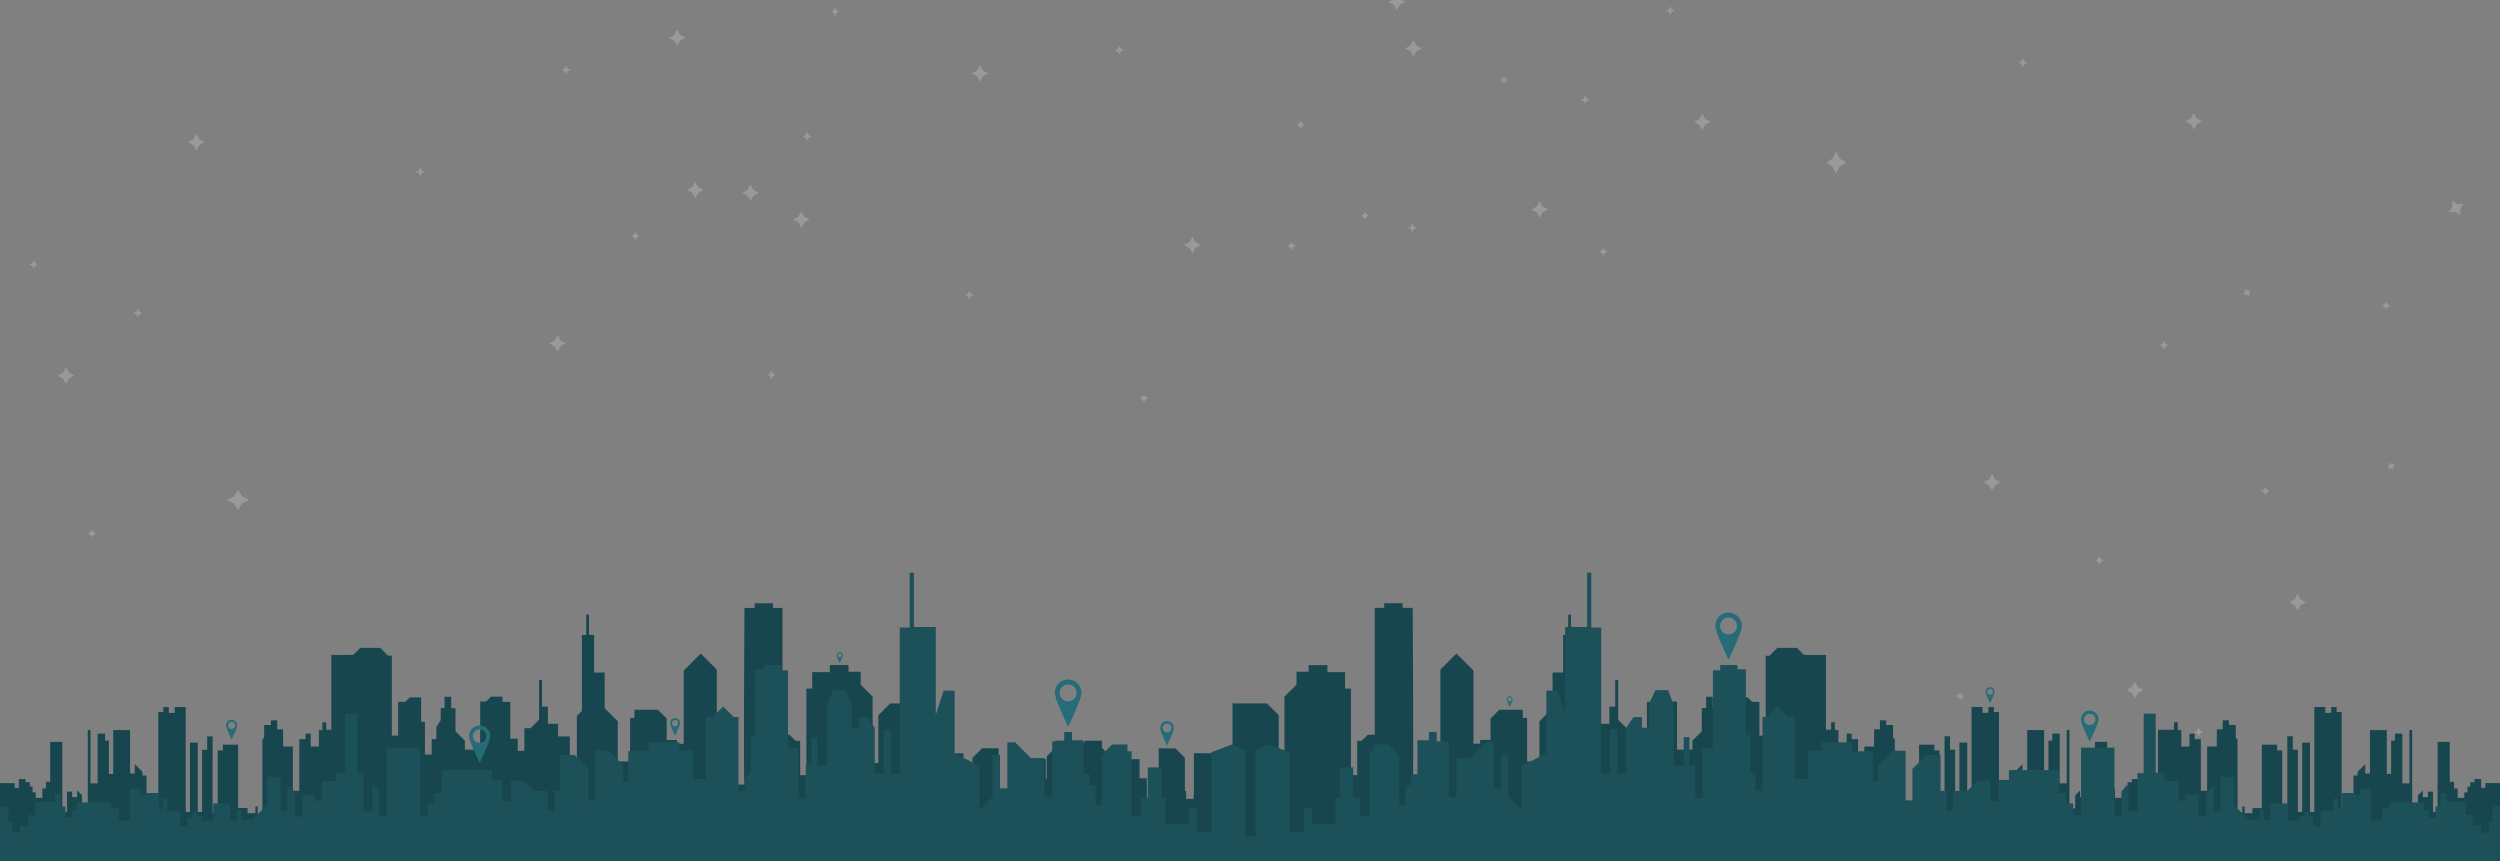 <svg id="Skycab_hero" xmlns="http://www.w3.org/2000/svg" viewBox="0 0 1306 450"><rect x="0" y="0" width="1306" height="450" fill="#808080" stroke="none"/><defs><style>.cls-1{fill:#fff;opacity:0.2;}.cls-2{fill:#18464e;}.cls-3{fill:#266c78;}.cls-4{fill:#1c515a;}</style></defs><title>Skycab_home_pattern</title><polygon class="cls-1" points="414.28 114.68 417.09 113.13 418.61 110.31 420.16 113.11 422.98 114.63 420.18 116.19 418.65 119 417.1 116.2 414.28 114.68"/><polygon class="cls-1" points="507.67 38.4 510.48 36.85 512 34.03 513.55 36.83 516.37 38.36 513.57 39.91 512.04 42.73 510.49 39.92 507.67 38.4"/><polygon class="cls-1" points="98.21 74.31 101.02 72.76 102.54 69.94 104.09 72.74 106.91 74.27 104.11 75.82 102.58 78.64 101.03 75.83 98.21 74.31"/><polygon class="cls-1" points="286.94 179.44 289.75 177.88 291.27 175.06 292.82 177.87 295.64 179.39 292.84 180.94 291.31 183.76 289.76 180.96 286.94 179.44"/><polygon class="cls-1" points="349.42 19.75 352.23 18.2 353.75 15.38 355.3 18.19 358.12 19.71 355.32 21.26 353.79 24.08 352.24 21.28 349.42 19.75"/><polygon class="cls-1" points="387.72 100.74 390.52 99.19 392.04 96.37 393.6 99.17 396.42 100.69 393.61 102.25 392.09 105.06 390.54 102.26 387.72 100.74"/><polygon class="cls-1" points="293.45 36.57 294.9 35.77 295.68 34.32 296.48 35.77 297.93 36.55 296.49 37.35 295.71 38.8 294.91 37.36 293.45 36.57"/><polygon class="cls-1" points="217.31 89.77 218.75 88.97 219.54 87.51 220.34 88.96 221.79 89.74 220.35 90.54 219.56 91.99 218.76 90.55 217.31 89.77"/><polygon class="cls-1" points="677.26 65.16 678.7 64.36 679.49 62.91 680.28 64.36 681.74 65.14 680.29 65.94 679.51 67.39 678.71 65.95 677.26 65.16"/><polygon class="cls-1" points="504.26 154.19 505.71 153.4 506.49 151.94 507.29 153.39 508.74 154.17 507.3 154.97 506.51 156.42 505.71 154.98 504.26 154.19"/><polygon class="cls-1" points="419.4 71.29 420.85 70.49 421.63 69.04 422.43 70.48 423.88 71.27 422.44 72.07 421.65 73.52 420.86 72.08 419.4 71.29"/><polygon class="cls-1" points="329.77 123.34 331.21 122.54 332 121.09 332.8 122.53 334.25 123.32 332.81 124.12 332.02 125.57 331.22 124.12 329.77 123.34"/><polygon class="cls-1" points="118.39 261.12 122.23 259.24 124.32 255.82 126.44 259.21 130.3 261.06 126.46 262.94 124.37 266.36 122.25 262.96 118.39 261.12"/><polygon class="cls-1" points="69.75 163.55 71.19 162.75 71.97 161.3 72.77 162.75 74.22 163.53 72.78 164.33 72 165.78 71.2 164.34 69.75 163.55"/><polygon class="cls-1" points="401.02 195.88 402.3 195.08 402.99 193.63 403.7 195.08 404.98 195.86 403.71 196.66 403.01 198.11 402.31 196.67 401.02 195.88"/><polygon class="cls-1" points="434.3 6.11 435.58 5.31 436.27 3.85 436.98 5.3 438.26 6.08 436.99 6.88 436.29 8.34 435.59 6.89 434.3 6.11"/><polygon class="cls-1" points="34.43 191.89 35.99 194.7 38.8 196.22 36 197.77 34.48 200.59 32.93 197.79 30.11 196.26 32.91 194.71 34.43 191.89"/><polygon class="cls-1" points="17.61 135.92 18.41 137.37 19.87 138.15 18.42 138.95 17.64 140.4 16.84 138.96 15.39 138.18 16.83 137.38 17.61 135.92"/><polygon class="cls-1" points="48.08 276.77 48.88 278.05 50.33 278.74 48.89 279.45 48.1 280.73 47.3 279.46 45.85 278.76 47.3 278.06 48.08 276.77"/><polygon class="cls-1" points="1115.26 356.06 1116.81 358.87 1119.63 360.4 1116.82 361.94 1115.3 364.76 1113.75 361.96 1110.93 360.43 1113.73 358.88 1115.26 356.06"/><polygon class="cls-1" points="738.39 20.96 739.94 23.76 742.76 25.29 739.96 26.84 738.43 29.65 736.88 26.85 734.06 25.32 736.87 23.77 738.39 20.96"/><polygon class="cls-1" points="1146.02 59.03 1147.57 61.84 1150.38 63.37 1147.58 64.92 1146.05 67.73 1144.5 64.93 1141.69 63.4 1144.49 61.85 1146.02 59.03"/><polygon class="cls-1" points="1040.65 247.63 1042.19 250.43 1045.01 251.96 1042.21 253.51 1040.68 256.32 1039.13 253.52 1036.31 251.99 1039.12 250.44 1040.65 247.63"/><polygon class="cls-1" points="1200.25 310.32 1201.79 313.12 1204.61 314.65 1201.81 316.2 1200.28 319.01 1198.73 316.21 1195.91 314.68 1198.72 313.13 1200.25 310.32"/><polygon class="cls-1" points="933.87 374.64 935.42 377.45 938.24 378.98 935.43 380.52 933.91 383.34 932.36 380.54 929.54 379.01 932.35 377.46 933.87 374.64"/><polygon class="cls-1" points="1183.5 254.32 1184.3 255.77 1185.75 256.56 1184.3 257.35 1183.52 258.81 1182.72 257.36 1181.27 256.57 1182.71 255.78 1183.5 254.32"/><polygon class="cls-1" points="1130.41 178.11 1131.21 179.56 1132.66 180.34 1131.21 181.14 1130.43 182.59 1129.63 181.15 1128.18 180.36 1129.62 179.56 1130.41 178.11"/><polygon class="cls-1" points="1246.49 157.47 1247.29 158.91 1248.74 159.7 1247.3 160.5 1246.51 161.95 1245.71 160.5 1244.26 159.72 1245.71 158.92 1246.49 157.47"/><polygon class="cls-1" points="1286.94 106.46 1285.27 109.19 1285.33 112.4 1282.6 110.72 1279.4 110.79 1281.07 108.05 1281.01 104.85 1283.74 106.52 1286.94 106.46"/><polygon class="cls-1" points="1175.7 151.72 1174.84 153.12 1174.87 154.77 1173.47 153.91 1171.82 153.94 1172.68 152.54 1172.64 150.89 1174.05 151.75 1175.7 151.72"/><polygon class="cls-1" points="1251 242.45 1250.14 243.85 1250.17 245.5 1248.76 244.64 1247.11 244.67 1247.98 243.27 1247.94 241.62 1249.35 242.48 1251 242.45"/><polygon class="cls-1" points="737.8 116.78 738.6 118.22 740.05 119.01 738.6 119.81 737.82 121.26 737.02 119.81 735.57 119.03 737.01 118.23 737.8 116.78"/><polygon class="cls-1" points="828.14 49.85 828.94 51.29 830.39 52.08 828.95 52.88 828.16 54.33 827.36 52.88 825.91 52.09 827.36 51.3 828.14 49.85"/><polygon class="cls-1" points="597.65 205.75 598.45 207.2 599.9 207.98 598.46 208.78 597.67 210.23 596.87 208.79 595.42 208 596.87 207.2 597.65 205.75"/><polygon class="cls-1" points="584.79 23.96 585.59 25.41 587.04 26.19 585.59 26.99 584.81 28.44 584.01 27 582.56 26.21 584 25.41 584.79 23.96"/><polygon class="cls-1" points="1148.62 380.23 1149.41 381.67 1150.86 382.46 1149.42 383.26 1148.63 384.71 1147.84 383.26 1146.38 382.48 1147.83 381.68 1148.62 380.23"/><polygon class="cls-1" points="1096.69 290.53 1097.48 291.97 1098.93 292.76 1097.49 293.56 1096.7 295.01 1095.91 293.56 1094.46 292.78 1095.9 291.98 1096.69 290.53"/><polygon class="cls-1" points="959.19 78.97 961.06 82.81 964.48 84.9 961.08 87.02 959.23 90.87 957.35 87.03 953.94 84.94 957.34 82.82 959.19 78.97"/><polygon class="cls-1" points="1056.82 30.45 1057.61 31.89 1059.06 32.68 1057.62 33.48 1056.83 34.93 1056.04 33.48 1054.58 32.7 1056.03 31.9 1056.82 30.45"/><polygon class="cls-1" points="1024.05 361.68 1024.85 362.96 1026.3 363.65 1024.85 364.36 1024.07 365.64 1023.27 364.37 1021.82 363.67 1023.26 362.96 1024.05 361.68"/><polygon class="cls-1" points="804.26 105.06 805.81 107.87 808.63 109.4 805.82 110.94 804.29 113.76 802.75 110.96 799.93 109.43 802.74 107.88 804.26 105.06"/><polygon class="cls-1" points="729.65 -3.37 731.2 -0.57 734.01 0.96 731.21 2.51 729.68 5.32 728.13 2.52 725.31 0.99 728.12 -0.56 729.65 -3.37"/><polygon class="cls-1" points="889.25 59.32 890.79 62.12 893.61 63.65 890.81 65.2 889.28 68.01 887.73 65.21 884.91 63.68 887.72 62.13 889.25 59.32"/><polygon class="cls-1" points="363.22 94.92 364.76 97.72 367.58 99.25 364.78 100.8 363.25 103.62 361.7 100.81 358.88 99.28 361.69 97.73 363.22 94.92"/><polygon class="cls-1" points="622.87 123.64 624.42 126.45 627.24 127.98 624.43 129.53 622.91 132.34 621.36 129.54 618.54 128.01 621.35 126.46 622.87 123.64"/><polygon class="cls-1" points="872.5 3.33 873.3 4.77 874.75 5.56 873.3 6.35 872.52 7.8 871.72 6.36 870.27 5.57 871.71 4.78 872.5 3.33"/><polygon class="cls-1" points="674.68 126.24 675.48 127.68 676.93 128.47 675.49 129.26 674.7 130.72 673.9 129.27 672.45 128.48 673.9 127.69 674.68 126.24"/><polygon class="cls-1" points="933.49 351.47 934.29 352.91 935.74 353.7 934.3 354.5 933.51 355.95 932.71 354.5 931.26 353.72 932.71 352.92 933.49 351.47"/><polygon class="cls-1" points="284.65 399.75 285.45 401.2 286.9 401.98 285.46 402.78 284.67 404.23 283.87 402.79 282.42 402 283.87 401.2 284.65 399.75"/><polygon class="cls-1" points="837.62 129.23 838.41 130.67 839.86 131.46 838.42 132.26 837.63 133.71 836.84 132.26 835.38 131.48 836.83 130.68 837.62 129.23"/><polygon class="cls-1" points="785.69 39.53 786.48 40.97 787.93 41.76 786.49 42.56 785.7 44.01 784.91 42.56 783.46 41.78 784.9 40.98 785.69 39.53"/><polygon class="cls-1" points="713.05 110.68 713.85 111.96 715.3 112.65 713.85 113.36 713.07 114.64 712.27 113.37 710.82 112.67 712.26 111.97 713.05 110.68"/><path class="cls-2" d="M1313.25,409.09h-14.91v2.45h-2.18V407h-3.48v1.64h-2.25v2.25H1289v3.07h-1.64v2.86h-3.48v-4.91H1282V408.4h-2.25V387.54h-6.34v36.62H1271V413.52h-2.66v2.86h-2.66v-3.48l-2.56,2.56v6.85h-3V381.4h-1.43v27.82H1255v-26h-3.89v3.68h-2v17.39h-2.25V381.4h-8.8v22.71h-2.45V399.2l-4,4v1.94h-2.15v18.62h-6.14V372h-2.66v-2.66h-2.86v3.07h-3.07v-3.07H1209v54.82h-2.25V387.95h-4.09v36.21h-2.25V391.63h-2.66v-7h-2.86v40.09h-2.66V392h-2.66V389h-8v33.14h-4.91v2.66h-4.09v-3.48h-1.23v4.3h-2.45V386.31l-.92-.92v-6.65h-3.58v-2.45h-3.27V381h-3.07v9H1153v23.12h-3.27v-27h-3.27v-2.86h-2.66V390h-4.3V381.4h-1.84v-4.09h-2v3.89h-8.32v27.89h-8v2.45h-2.18V407h-3.48v1.64h-2.25v2.25h-1.43v3.07h-1.64v2.86h-3.48v-4.91H1103V408.4h-2.25V387.54h-6.34v36.62h-2.45V413.52h-2.66v2.86h-2.66v-3.48l-2.56,2.56v6.85h-3V381.4h-1.43v27.82H1076v-26h-3.89v3.68h-2v17.39h-2.25V381.4H1059v22.71h-2.45V399.2l-4,4v1.94h-2.15v18.62h-6.14V372h-2.66v-2.66h-2.86v3.07h-3.07v-3.07h-5.73v54.82h-2.25V387.95h-4.09v36.21h-2.25V391.63h-2.66v-7h-2.86v40.09h-2.66V392h-2.66V389h-8v33.14h-4.91v2.66h-4.09v-3.48H992.3v4.3h-2.45V386.31l-.92-.92v-6.65h-3.58v-2.45h-3.27V381H979v9h-5.11v23.12h-3.27v-27h-3.27v-2.86h-2.66V390h-4.3V381.4h-1.84v-4.09h-2v3.89h-2.66V342.13H942.39l-3.68-3.68H928.48l-4.09,4.09h-2v41.73h-3.27V366.67h-3.68L913,364.32h-6v12.79h-2v17.12h-3.48v-8.11H899v-6.34l-2.25-3.48v-6.34h-2V364h-3.48v5.93H889V382l-4.91,4.91v4.7h-8V366.47H873l-2.56-2.56h-6v2.76h-4.09V385.9h-3.89v6.34H853V380.38h-3.27l-4.4-4.4V355.22h-1.53v13.91h-3.07v9H835.4v6.55h-6.14v24.55h-3.68V374l-2.66-2.66V331.69h-2.25V321.06h-1.43v10.64h-2.66v19.64h-5.52v18.62l-6.85,6.85v21h-6.44V375.06h-2.25v-4.3H783.24l-4.6,4.6v11.15h-5.42v2h-3.48V350.31l-8.9-8.9-8.39,8.39v46.33h-3l-1.43-1.43h-2.66L744.06,396l-1.64,1.64v12.17H738c.61,0,0-92.26,0-92.26h-5.32v-2.45H723.1v2.45h-4.91v66.28H714.5L711.33,387H709v17.9h-3.27V359.72h-3.07v-8.59h-9.21v-3.68h-9.82v3.48h-6.34v6.75L671,363.91v34.67h-3v-25l-6.14-6.14h-18v37.64h-3.48v-7l-4.6-4.6H623.68v22h-.13v1.84h-3.89v-4.09H619V395.93l-5-5h-8.69v25.88H603v7.36h-3.89V406.56h-3.82v-10H580.58V407h-.48V395.11l-4.43-4.43v-3.75h-8.59l-3.62,3.62-3.62-3.62h-8.59v3.75l-4.43,4.43V407h-.48V396.54H531.62v10h-3.82v17.59h-3.89v-7.36h-2.25V390.91H513l-5,5v17.39h-.69v4.09h-3.89v-1.84h-.13v-22H491.09l-4.6,4.6v7H483V367.49H465l-6.14,6.14v25h-3V363.91l-6.24-6.24v-6.75h-6.34v-3.48H433.5v3.68H424.3v8.59h-3.07v45.21H418V387H415.6l-3.17-3.17h-3.68V317.58h-4.91v-2.45h-9.61v2.45h-5.32s-.61,92.26,0,92.26h-4.4V397.67L382.87,396l-1.33-1.33h-2.66l-1.43,1.43h-3V349.8l-8.39-8.39-8.9,8.9v38.25h-3.48v-2H348.3V375.37l-4.6-4.6H331.42v4.3h-2.25v22.71h-6.44v-21l-6.85-6.85V351.33h-5.52V331.69h-2.66V321.06h-1.43v10.64H304v39.69L301.35,374v35.19h-3.68V384.68h-6.14v-6.55h-5.32v-9h-3.07V355.22h-1.53V376l-4.4,4.4h-3.27v11.86h-3.48V385.9h-3.89V366.67h-4.09v-2.76h-6l-2.56,2.56h-3.07v25.16h-8v-4.7L237.94,382V369.95h-2.25V364h-3.48v5.93h-2v6.34l-2.25,3.48v6.34h-2.45v8.11H222V377.11h-2V364.32h-6l-2.35,2.35h-3.68v17.59h-3.27V342.53h-2l-4.09-4.09H188.23l-3.68,3.68H173.09V381.2h-2.66v-3.89h-2v4.09h-1.84V390h-4.3v-6.75h-2.66v2.86h-3.27v27H153V390h-5.11v-9h-3.07v-4.71h-3.27v2.45H138v6.65l-.92.92v39.28h-2.45v-4.3H133.4v3.48h-4.09v-2.66H124.4V389h-8V392h-2.66v32.73h-2.66V384.68h-2.86v7h-2.66v32.53h-2.25V387.95H99.24v36.21H97V369.33H91.26v3.07H88.19v-3.07H85.33V372H82.67v51.76H76.53V405.13H74.39v-1.94l-4-4v4.91H67.94V381.4h-8.8v22.91H56.9V386.93h-2v-3.68H51v26H47.28V381.4H45.85v40.91h-3v-6.85l-2.56-2.56v3.48H37.67v-2.86H35v10.64H32.55V387.54H26.21V408.4H24v3.48H22.12v4.91H18.64v-2.86H17v-3.07H15.57v-2.25H13.32V407H9.85v4.57H7.66v-2.45H-6.75V450h1320Z"/><path class="cls-3" d="M121,376a2.92,2.92,0,0,0-2.92,2.92c0,1.33,2,5.35,2.68,7,.13.32.34.32.47,0,.69-1.7,2.68-5.72,2.68-7A2.92,2.92,0,0,0,121,376Zm0,4.81a1.86,1.86,0,1,1,1.86-1.86A1.86,1.86,0,0,1,121,380.81Z"/><path class="cls-3" d="M250.58,379a5.49,5.49,0,0,0-5.49,5.49c0,2.5,3.74,10.06,5.05,13.27.24.6.65.6.89,0,1.31-3.21,5.05-10.76,5.05-13.27A5.49,5.49,0,0,0,250.58,379Zm0,9.06a3.51,3.51,0,1,1,3.51-3.51A3.51,3.51,0,0,1,250.58,388.06Z"/><path class="cls-3" d="M558,355a6.92,6.92,0,0,0-6.92,6.92c0,3.16,4.72,12.68,6.37,16.72.31.75.81.75,1.12,0,1.65-4,6.37-13.56,6.37-16.72A6.92,6.92,0,0,0,558,355Zm0,11.42a4.42,4.42,0,1,1,4.42-4.42A4.42,4.42,0,0,1,558,366.42Z"/><path class="cls-3" d="M1039.63,359a2.35,2.35,0,0,0-2.35,2.35c0,1.07,1.6,4.3,2.16,5.67.1.25.28.25.38,0,.56-1.37,2.16-4.6,2.16-5.67A2.35,2.35,0,0,0,1039.63,359Zm0,3.87a1.5,1.5,0,1,1,1.5-1.5A1.5,1.5,0,0,1,1039.64,362.87Z"/><path class="cls-3" d="M1091.67,371.19a4.58,4.58,0,0,0-4.58,4.58c0,2.09,3.12,8.39,4.21,11.06.2.5.54.5.74,0,1.09-2.67,4.21-9,4.21-11.06A4.58,4.58,0,0,0,1091.67,371.19Zm0,7.56a2.92,2.92,0,1,1,2.93-2.93A2.93,2.93,0,0,1,1091.67,378.74Z"/><path class="cls-3" d="M903,320a6.92,6.92,0,0,0-6.92,6.92c0,3.16,4.72,12.68,6.37,16.72.31.75.81.75,1.12,0,1.65-4,6.37-13.56,6.37-16.72A6.92,6.92,0,0,0,903,320Zm0,11.42a4.42,4.42,0,1,1,4.42-4.42A4.42,4.42,0,0,1,903,331.42Z"/><path class="cls-3" d="M788.67,363.68a1.58,1.58,0,0,0-1.58,1.58,19.89,19.89,0,0,0,1.45,3.82c.07.17.19.17.26,0a19.88,19.88,0,0,0,1.45-3.82A1.58,1.58,0,0,0,788.67,363.68Zm0,2.61a1,1,0,1,1,1-1A1,1,0,0,1,788.67,366.28Z"/><path class="cls-3" d="M609.67,376.68a3.58,3.58,0,0,0-3.58,3.58c0,1.63,2.44,6.56,3.29,8.65.16.39.42.39.58,0,.85-2.09,3.29-7,3.29-8.65A3.58,3.58,0,0,0,609.67,376.68Zm0,5.91A2.29,2.29,0,1,1,612,380.3,2.29,2.29,0,0,1,609.67,382.59Z"/><path class="cls-3" d="M438.67,340.68a1.58,1.58,0,0,0-1.58,1.58,19.89,19.89,0,0,0,1.45,3.82c.07.17.19.17.26,0a19.88,19.88,0,0,0,1.45-3.82A1.58,1.58,0,0,0,438.67,340.68Zm0,2.61a1,1,0,1,1,1-1A1,1,0,0,1,438.67,343.28Z"/><path class="cls-3" d="M352.67,375.18a2.58,2.58,0,0,0-2.58,2.58c0,1.18,1.76,4.73,2.37,6.23.11.28.3.28.42,0,.61-1.51,2.37-5.06,2.37-6.23A2.58,2.58,0,0,0,352.67,375.18Zm0,4.26a1.65,1.65,0,1,1,1.65-1.65A1.65,1.65,0,0,1,352.67,379.44Z"/><polygon class="cls-4" points="-7.25 450 653.25 450 1313.25 450 1313.25 421.36 1302.06 421.36 1302.06 429.54 1300.15 429.54 1300.15 435 1296.06 435 1296.06 431.18 1291.69 431.18 1291.69 425.73 1288.15 425.73 1288.15 418.91 1278.05 418.91 1278.05 414.54 1274.78 414.54 1274.78 421.36 1272.33 421.36 1272.33 427.09 1268.78 427.09 1268.78 423 1266.33 423 1266.33 419.18 1248.6 419.18 1248.6 422.18 1244.51 422.18 1244.51 428.73 1238.5 428.73 1238.5 412.09 1233.05 412.09 1233.05 415.5 1231.28 415.5 1230.05 414.27 1223.5 414.27 1223.5 422.72 1221.32 422.72 1221.32 417.27 1219.14 417.27 1219.14 423.81 1212.32 423.81 1212.32 431.73 1208.5 431.73 1208.5 426.82 1206.05 426.82 1206.05 424.36 1203.86 424.36 1203.86 426.27 1201.41 426.27 1201.41 428.73 1195.14 428.73 1195.14 419.72 1186.13 419.72 1186.13 428.45 1182.59 428.45 1182.59 423 1180.41 423 1180.41 428.18 1174.68 428.18 1167.04 420.54 1167.04 405.81 1159.95 405.81 1159.95 423.81 1156.4 423.81 1156.4 410.45 1152.31 414.54 1152.31 426.54 1148.49 426.54 1148.49 415.09 1141.95 415.09 1141.95 418.36 1138.13 418.36 1138.13 408 1130.77 408 1130.77 403.63 1126.13 403.63 1126.13 372.81 1119.86 372.81 1119.86 403.9 1116.58 403.9 1116.58 423.81 1111.95 423.81 1111.95 409.63 1108.4 413.18 1108.4 426.27 1104.58 426.27 1104.58 390.54 1087.13 390.54 1087.13 426 1083.03 426 1083.03 419.72 1079.49 419.72 1079.49 414.27 1075.67 414.27 1075.67 402.27 1049.48 402.27 1049.48 407.45 1044.3 407.45 1044.3 418.63 1039.67 418.63 1039.67 407.86 1032.98 407.86 1027.66 413.18 1020.3 413.18 1020.3 423.54 1016.75 423.54 1016.75 413.18 1013.75 413.18 1013.75 394.36 1006.39 394.36 999.03 401.72 999.03 418.09 995.48 418.09 995.48 392.18 988.66 392.18 981.02 399.81 981.02 408.27 978.3 408.27 978.3 392.45 967.6 392.45 967.6 387.81 951.57 387.81 951.57 392.18 944.47 392.18 944.47 406.9 937.66 406.9 937.66 374.45 934.11 374.45 928.72 369.06 923.2 374.58 920.75 374.58 920.75 413.18 917.06 413.18 917.06 405.68 914.2 402.81 914.2 383.99 912.02 383.99 912.02 349.63 907.65 349.63 907.65 347.44 898.65 347.44 898.65 350.17 894.83 350.17 894.83 390.81 889.38 390.81 889.38 417 885.56 417 885.56 399.54 882.56 399.54 882.56 385.08 879.56 385.08 879.56 400.09 874.38 400.09 874.38 368.17 871.38 360.54 864.83 360.54 861.56 367.36 861.56 380.18 857.74 380.18 857.74 374.58 853.37 374.58 849.56 380.18 849.56 404.18 844.92 404.18 844.92 380.99 841.1 380.99 841.1 404.18 836.46 404.18 836.46 327.81 831.28 327.81 831.28 299.17 829.1 299.17 829.1 327.53 817.64 327.53 817.64 373.36 813.55 360.81 807.82 360.81 807.82 393.54 794.87 400.09 794.87 423.13 787.91 416.18 787.91 394.36 784.1 394.36 784.1 411.81 780.28 411.81 780.28 387.81 776.18 387.81 768 396 760.91 396 760.91 416.18 756.82 416.18 756.82 387.27 750.55 387.27 750.55 382.36 746.46 382.36 746.46 386.72 740.45 386.72 740.45 404.45 737.18 404.45 737.18 410.18 734.18 410.18 734.18 420.81 730.91 420.81 730.91 394.36 725.45 388.9 717.54 388.9 717.54 392.45 715.36 392.45 715.36 426.27 710.45 426.27 710.45 416.72 706.9 416.72 706.9 400.9 699.81 400.9 699.81 417 697.63 417 697.63 430.63 685.36 430.63 685.36 421.91 681.27 421.91 681.27 434.73 673.63 434.73 673.63 392.99 662.99 388.9 655.9 391.9 655.9 437 653.25 437 650.6 437 650.6 391.9 643.51 388.9 632.87 392.99 632.87 434.73 625.23 434.73 625.23 421.91 621.14 421.91 621.14 430.63 608.87 430.63 608.87 417 606.69 417 606.69 400.9 599.6 400.9 599.6 416.72 596.05 416.72 596.05 426.27 591.14 426.27 591.14 392.45 588.96 392.45 588.96 388.9 581.05 388.9 575.59 394.36 575.59 420.81 572.32 420.81 572.32 410.18 569.32 410.18 569.32 404.45 566.05 404.45 566.05 386.72 560.04 386.72 560.04 382.36 555.95 382.36 555.95 387.27 549.68 387.27 549.68 416.18 545.59 416.18 545.59 396 538.5 396 530.32 387.81 526.22 387.81 526.22 411.81 522.4 411.81 522.4 394.36 518.59 394.36 518.59 416.18 511.63 423.13 511.63 400.09 498.68 393.54 498.68 360.81 492.95 360.81 488.86 373.36 488.86 327.53 477.4 327.53 477.4 299.17 475.22 299.17 475.22 327.81 470.04 327.81 470.04 404.18 465.4 404.18 465.4 380.99 461.58 380.99 461.58 404.18 456.94 404.18 456.94 380.18 453.13 374.58 448.76 374.58 448.76 380.18 444.94 380.18 444.94 367.36 441.67 360.54 435.12 360.54 432.12 368.17 432.12 400.09 426.94 400.09 426.94 385.08 423.94 385.08 423.94 399.54 420.94 399.54 420.94 417 417.12 417 417.12 390.81 411.67 390.81 411.67 350.17 407.85 350.17 407.85 347.44 398.85 347.44 398.85 349.63 394.48 349.63 394.48 383.99 392.3 383.99 392.3 402.81 389.44 405.68 389.44 413.18 385.75 413.18 385.75 374.58 383.3 374.58 377.78 369.06 372.39 374.45 368.84 374.45 368.84 406.9 362.03 406.9 362.03 392.18 354.93 392.18 354.93 387.81 338.9 387.81 338.9 392.45 328.2 392.45 328.2 408.27 325.48 408.27 325.48 399.81 317.84 392.18 311.02 392.18 311.02 418.09 307.47 418.09 307.47 401.72 300.11 394.36 292.75 394.36 292.75 413.18 289.75 413.18 289.75 423.54 286.2 423.54 286.2 413.18 278.83 413.18 273.52 407.86 266.83 407.86 266.83 418.63 262.2 418.63 262.2 407.45 257.01 407.45 257.01 402.27 230.83 402.27 230.83 414.27 227.01 414.27 227.01 419.72 223.47 419.72 223.47 426 219.38 426 219.38 390.54 201.92 390.54 201.92 426.27 198.1 426.27 198.1 413.18 194.55 409.63 194.55 423.81 189.92 423.81 189.92 403.9 186.64 403.9 186.64 372.81 180.37 372.81 180.37 403.63 175.73 403.63 175.73 408 168.37 408 168.37 418.36 164.55 418.36 164.55 415.09 158 415.09 158 426.54 154.19 426.54 154.19 414.54 150.09 410.45 150.09 423.81 146.55 423.81 146.55 405.81 139.46 405.81 139.46 420.54 131.82 428.18 126.09 428.18 126.09 423 123.91 423 123.91 428.45 120.36 428.45 120.36 419.72 111.36 419.72 111.36 428.73 105.09 428.73 105.09 426.27 102.64 426.27 102.64 424.36 100.45 424.36 100.45 426.82 98 426.82 98 431.73 94.18 431.73 94.18 423.81 87.36 423.81 87.36 417.27 85.18 417.27 85.18 422.72 83 422.72 83 414.27 76.45 414.27 75.22 415.5 73.45 415.5 73.45 412.09 68 412.09 68 428.73 61.99 428.73 61.99 422.18 57.9 422.18 57.9 419.18 40.17 419.18 40.17 423 37.72 423 37.72 427.09 34.17 427.09 34.17 421.36 31.72 421.36 31.72 414.54 28.45 414.54 28.45 418.91 18.35 418.91 18.35 425.73 14.81 425.73 14.81 431.18 10.44 431.18 10.44 435 6.35 435 6.35 429.54 4.44 429.54 4.44 421.36 -7.25 421.36 -7.25 450"/></svg>
